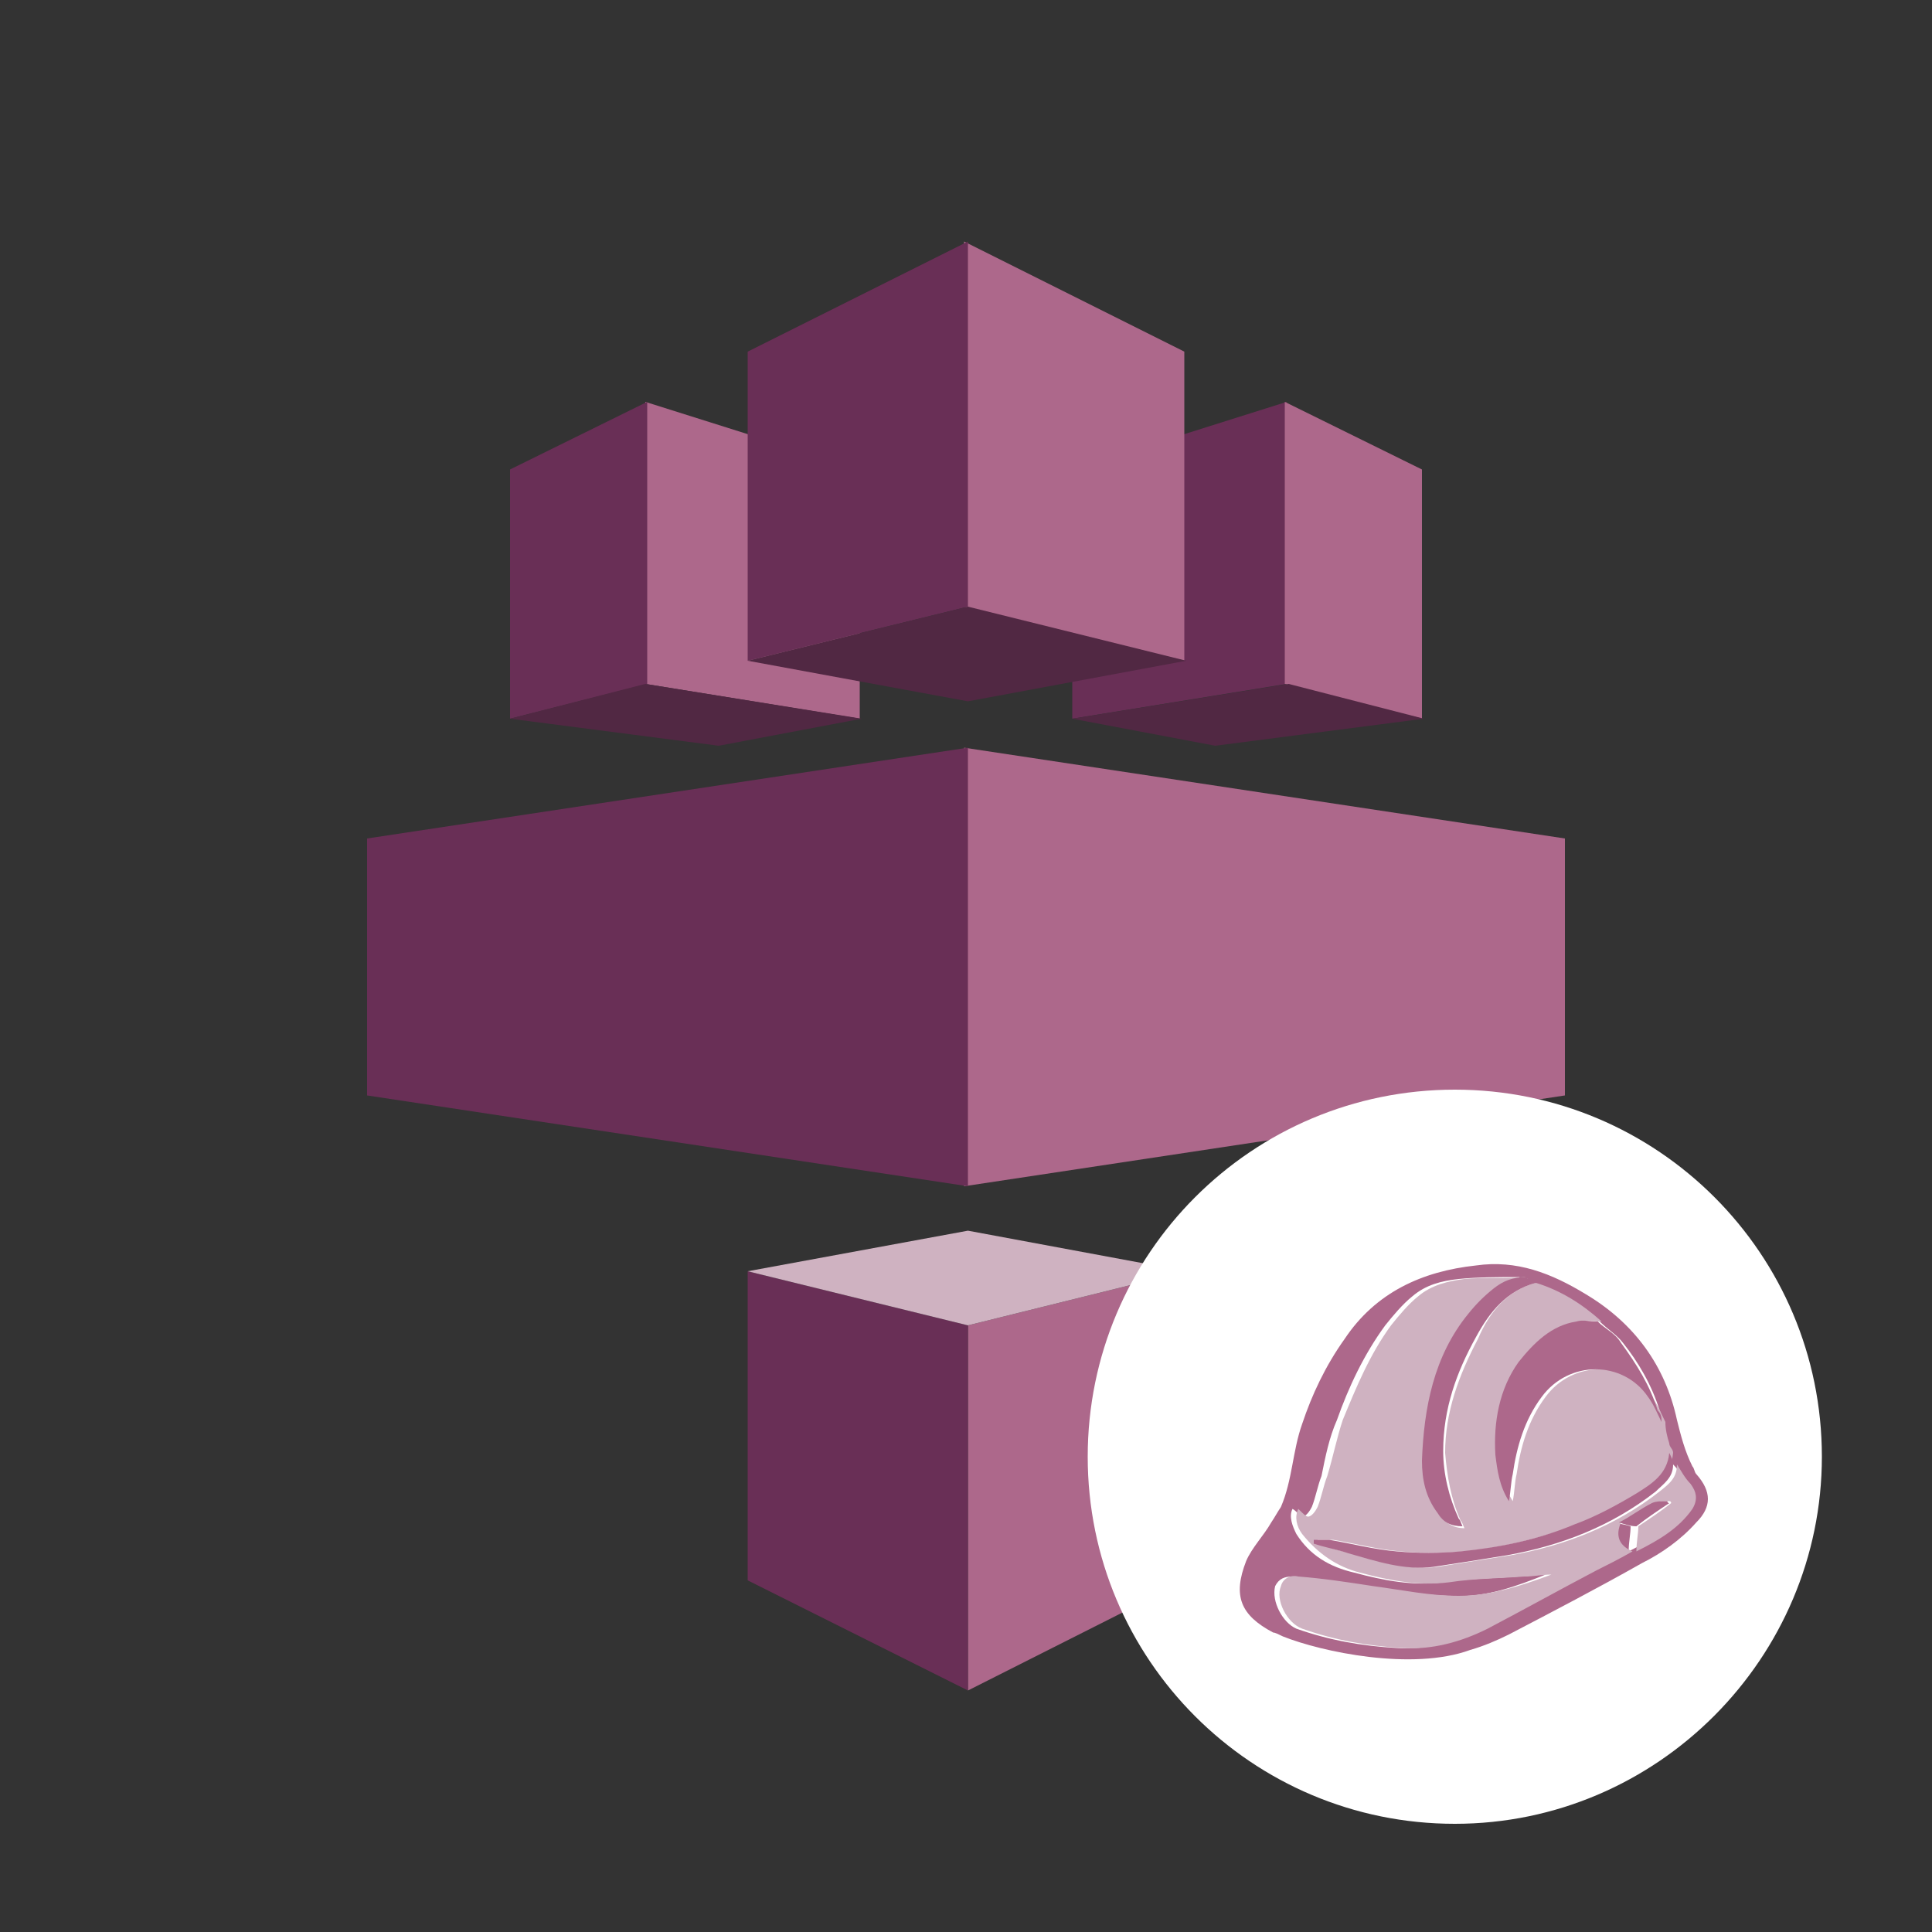 <?xml version="1.0" encoding="utf-8"?>
<!-- Generator: Adobe Illustrator 19.2.1, SVG Export Plug-In . SVG Version: 6.00 Build 0)  -->
<svg version="1.1" id="Layer_1" xmlns:svg="http://www.w3.org/2000/svg"
	 xmlns="http://www.w3.org/2000/svg" xmlns:xlink="http://www.w3.org/1999/xlink" x="0px" y="0px" width="100px" height="100px" viewBox="0 0 100 100"
	 style="enable-background:new 0 0 100 100;" xml:space="preserve">
<rect x="0" y="0" width="100" height="100" fill="#333333" stroke="none"/>
<style type="text/css">
	.st0{fill:#692F56;}
	.st1{fill:#AD688B;}
	.st2{fill:#512843;}
	.st3{fill:#CFB2C1;}
	.st4{fill:#FFFFFF;}
</style>
<polygon class="st0" points="55.5,37.2 66.6,35.4 66.6,20.8 55.5,24.3 "/>
<polygon class="st1" points="81,56.7 49.9,61.4 49.9,38.7 81,43.4 "/>
<polygon class="st1" points="61.3,34.2 49.9,31.4 49.9,12.5 61.3,18.2 "/>
<polygon class="st1" points="61.4,65.8 50.1,68.6 50.1,87.5 61.4,81.8 "/>
<polygon class="st1" points="73.6,37.2 66.5,35.4 66.5,20.8 73.6,24.3 "/>
<polygon class="st2" points="73.7,37.2 62.9,38.6 55.5,37.2 66.7,35.4 "/>
<polygon class="st1" points="44.5,37.2 33.4,35.4 33.4,20.8 44.5,24.3 "/>
<polygon class="st0" points="19,56.7 50.1,61.4 50.1,38.7 19,43.4 "/>
<polygon class="st0" points="38.7,34.2 50.1,31.4 50.1,12.5 38.7,18.2 "/>
<polygon class="st0" points="38.7,65.8 50.1,68.6 50.1,87.5 38.7,81.8 "/>
<polygon class="st0" points="26.4,37.2 33.5,35.4 33.5,20.8 26.4,24.3 "/>
<polygon class="st2" points="26.4,37.2 37.2,38.6 44.6,37.2 33.4,35.4 "/>
<polygon class="st2" points="61.4,34.2 50.1,36.3 38.7,34.2 50.1,31.4 "/>
<polygon class="st3" points="61.4,65.8 50.1,63.7 38.7,65.8 50.1,68.6 "/>
<path class="st4" d="M75.3,94.4c-10.5,0-19-8.5-19-19s8.5-19,19-19s19,8.5,19,19C94.3,85.8,85.8,94.4,75.3,94.4z"/>
<path class="st1" d="M66.4,84.7c-0.2-0.1-0.4-0.2-0.5-0.2c-1.7-0.9-2.1-1.9-1.4-3.7c0.3-0.7,0.9-1.3,1.3-2c0.2-0.3,0.3-0.5,0.5-0.8
	c0.6-1.4,0.6-2.9,1.1-4.3c0.5-1.5,1.2-3,2.2-4.4c1.6-2.4,4-3.5,6.8-3.8c2.1-0.3,3.9,0.4,5.7,1.5c2.5,1.5,4.1,3.7,4.7,6.5
	c0.2,0.8,0.4,1.6,0.8,2.4c0.1,0.1,0.1,0.3,0.2,0.4c0.8,0.9,0.8,1.7,0,2.5C87,79.7,86,80.4,85,80.9c-2.3,1.3-4.6,2.5-6.9,3.7
	c-0.6,0.3-1.3,0.6-2,0.8C73.1,86.5,68.4,85.5,66.4,84.7z M86.6,75.8c-0.1-0.2-0.2-0.4-0.2-0.6c-0.1-0.1-0.2-0.3-0.2-0.5
	c-0.1-0.4-0.1-0.8-0.2-1.1c0-0.2,0-0.4-0.1-0.6c-0.4-1.3-1.1-2.5-1.9-3.5c-0.3-0.4-0.8-0.7-1.2-1.1c-1-0.8-2.1-1.6-3.4-2
	c-0.2-0.1-0.4-0.1-0.6-0.2c-0.1,0-0.1-0.1-0.2-0.1c-1,0-2.1,0-3.1,0.1c-0.9,0.1-1.7,0.3-2.4,0.9c-0.5,0.4-1,1-1.4,1.5
	c-1.1,1.5-1.9,3.2-2.5,4.9c-0.4,0.9-0.6,1.9-0.8,2.9c-0.2,0.5-0.3,1.1-0.5,1.6c-0.1,0.2-0.3,0.5-0.5,0.5c-0.1,0-0.3-0.3-0.5-0.4
	c-0.2,0.4,0,0.9,0.2,1.3c0.7,1.1,1.7,1.7,3,2c1.5,0.4,3,0.7,4.6,0.5c1.3-0.2,2.6-0.2,3.9-0.3c0.5,0,0.9-0.1,1.4-0.1
	c-1.5,0.6-3.1,1.2-4.8,1.1c-1.5,0-2.9-0.3-4.4-0.5c-1.3-0.2-2.6-0.3-3.9-0.5c-0.4,0-0.7,0.1-0.9,0.5c-0.2,0.8,0.4,1.9,1.1,2.2
	c1.7,0.6,3.4,0.9,5.2,1c1.6,0.1,3.1-0.3,4.4-1c1.9-1,3.7-2,5.6-3c0.6-0.3,1.2-0.6,1.9-1c-0.7-0.4-0.9-0.9-0.6-1.5
	c0.3,0.1,0.5,0.1,0.8,0.2c0,0.4-0.1,0.8-0.1,1.3c1.2-0.6,2.2-1.3,2.9-2.2c0.3-0.4,0.2-0.9-0.1-1.3C87.1,76.4,86.9,76.1,86.6,75.8z"
	/>
<path class="st3" d="M79.5,66.4c1.3,0.4,2.4,1.1,3.4,2c-0.4,0-0.7-0.1-1.1,0c-1.3,0.2-2.2,1-3,2.1c-1.1,1.4-1.3,3.1-1.2,4.8
	c0,0.8,0.2,1.6,0.7,2.4c0.1-0.5,0.1-1,0.2-1.4c0.2-1.4,0.6-2.8,1.5-4c1.4-1.9,4.2-1.9,5.5,0c0.3,0.4,0.5,0.9,0.7,1.3
	c0,0.4,0.1,0.8,0.2,1.1c0,0.2,0.2,0.3,0.2,0.5c-0.1,1.1-0.9,1.6-1.7,2.1c-1,0.6-2.1,1.1-3.2,1.6c-1.9,0.7-3.9,1.2-5.9,1.4
	c-1.1,0.1-2.2,0.1-3.3,0c-1.2-0.1-2.3-0.4-3.5-0.6c-0.3,0-0.5,0-0.8,0c0,0.1,0,0.1,0,0.2c0.6,0.2,1.2,0.4,1.8,0.5
	c1.4,0.4,2.9,0.9,4.4,0.7c1.3-0.2,2.5-0.4,3.8-0.6c2.8-0.5,5.4-1.5,7.7-3.3c0.5-0.4,0.9-0.7,0.9-1.4c0.2,0.3,0.4,0.7,0.7,1
	c0.3,0.4,0.4,0.8,0.1,1.3c-0.7,1-1.7,1.6-2.9,2.2c0-0.5,0.1-0.9,0.1-1.3c0.6-0.4,1.2-0.8,1.7-1.2c0,0,0-0.1-0.1-0.1
	c-0.3,0-0.6,0-0.8,0.1c-0.6,0.3-1.1,0.7-1.7,1c-0.3,0.7-0.1,1.2,0.6,1.5c-0.7,0.4-1.3,0.7-1.9,1c-1.9,1-3.7,2-5.6,3
	c-1.4,0.7-2.9,1.1-4.4,1c-1.8-0.1-3.5-0.4-5.2-1c-0.8-0.3-1.4-1.5-1.1-2.2c0.1-0.4,0.5-0.6,0.9-0.5c1.3,0.1,2.6,0.3,3.9,0.5
	c1.5,0.2,2.9,0.5,4.4,0.5c1.6,0,3.2-0.5,4.8-1.1c-0.5,0-0.9,0.1-1.4,0.1c-1.3,0.1-2.6,0.1-3.9,0.3c-1.6,0.2-3.1-0.1-4.6-0.5
	c-1.2-0.3-2.2-1-3-2c-0.3-0.4-0.4-0.9-0.2-1.3c0.2,0.2,0.4,0.4,0.5,0.4c0.2,0,0.4-0.3,0.5-0.5c0.2-0.5,0.3-1.1,0.5-1.6
	c0.3-1,0.5-2,0.8-2.9c0.7-1.7,1.4-3.4,2.5-4.9c0.4-0.5,0.9-1.1,1.4-1.5c0.7-0.6,1.6-0.8,2.4-0.9c1-0.1,2.1,0,3.1-0.1
	c0.1,0,0.1,0.1,0.2,0.1c-0.6,0-1.2,0.2-1.7,0.6s-0.9,0.8-1.3,1.3c-1.8,2.2-2.3,4.8-2.4,7.6c0,0.9,0.2,1.9,0.8,2.7
	c0.3,0.4,0.7,0.7,1.3,0.7c-0.1-0.2-0.1-0.3-0.2-0.4c-0.5-1.1-0.7-2.3-0.8-3.5c0-2.1,0.7-4,1.7-5.9C77.1,67.9,78,66.8,79.5,66.4z"/>
<path class="st1" d="M86,73.6c-0.2-0.4-0.4-0.9-0.7-1.3c-1.3-1.9-4.1-1.9-5.5,0c-0.9,1.2-1.3,2.6-1.5,4c-0.1,0.4-0.1,0.9-0.2,1.4
	c-0.5-0.8-0.6-1.6-0.7-2.4c-0.1-1.7,0.2-3.4,1.2-4.8c0.8-1,1.7-1.9,3-2.1c0.3-0.1,0.7,0,1.1,0c0.4,0.4,0.9,0.6,1.2,1.1
	c0.8,1.1,1.5,2.2,1.9,3.5C86,73.2,86,73.4,86,73.6z"/>
<path class="st1" d="M79.5,66.4c-1.5,0.4-2.4,1.5-3.1,2.8c-1,1.8-1.7,3.7-1.7,5.9c0,1.2,0.3,2.4,0.8,3.5c0.1,0.1,0.1,0.2,0.2,0.4
	c-0.6,0-1-0.2-1.3-0.7c-0.6-0.8-0.8-1.7-0.8-2.7c0.1-2.7,0.6-5.4,2.4-7.6c0.4-0.5,0.8-0.9,1.3-1.3s1-0.6,1.7-0.6
	C79.1,66.3,79.3,66.3,79.5,66.4z"/>
<path class="st1" d="M86.6,75.8c0,0.7-0.5,1-0.9,1.4C83.4,79,80.8,80,78,80.5c-1.2,0.2-2.5,0.4-3.8,0.6c-1.5,0.2-3-0.3-4.4-0.7
	c-0.6-0.2-1.2-0.3-1.8-0.5c0-0.1,0-0.1,0-0.2c0.3,0,0.5,0,0.8,0c1.2,0.2,2.3,0.5,3.5,0.6c1.1,0.1,2.2,0.1,3.3,0c2-0.2,4-0.6,5.9-1.4
	c1.1-0.4,2.2-1,3.2-1.6c0.8-0.5,1.6-1,1.7-2.1C86.5,75.4,86.6,75.6,86.6,75.8z"/>
<path class="st1" d="M83.8,78.8c0.6-0.3,1.1-0.7,1.7-1c0.2-0.1,0.5-0.1,0.8-0.1c0,0,0,0.1,0.1,0.1c-0.6,0.4-1.2,0.8-1.7,1.2
	C84.4,79,84.1,78.9,83.8,78.8z"/>
</svg>
